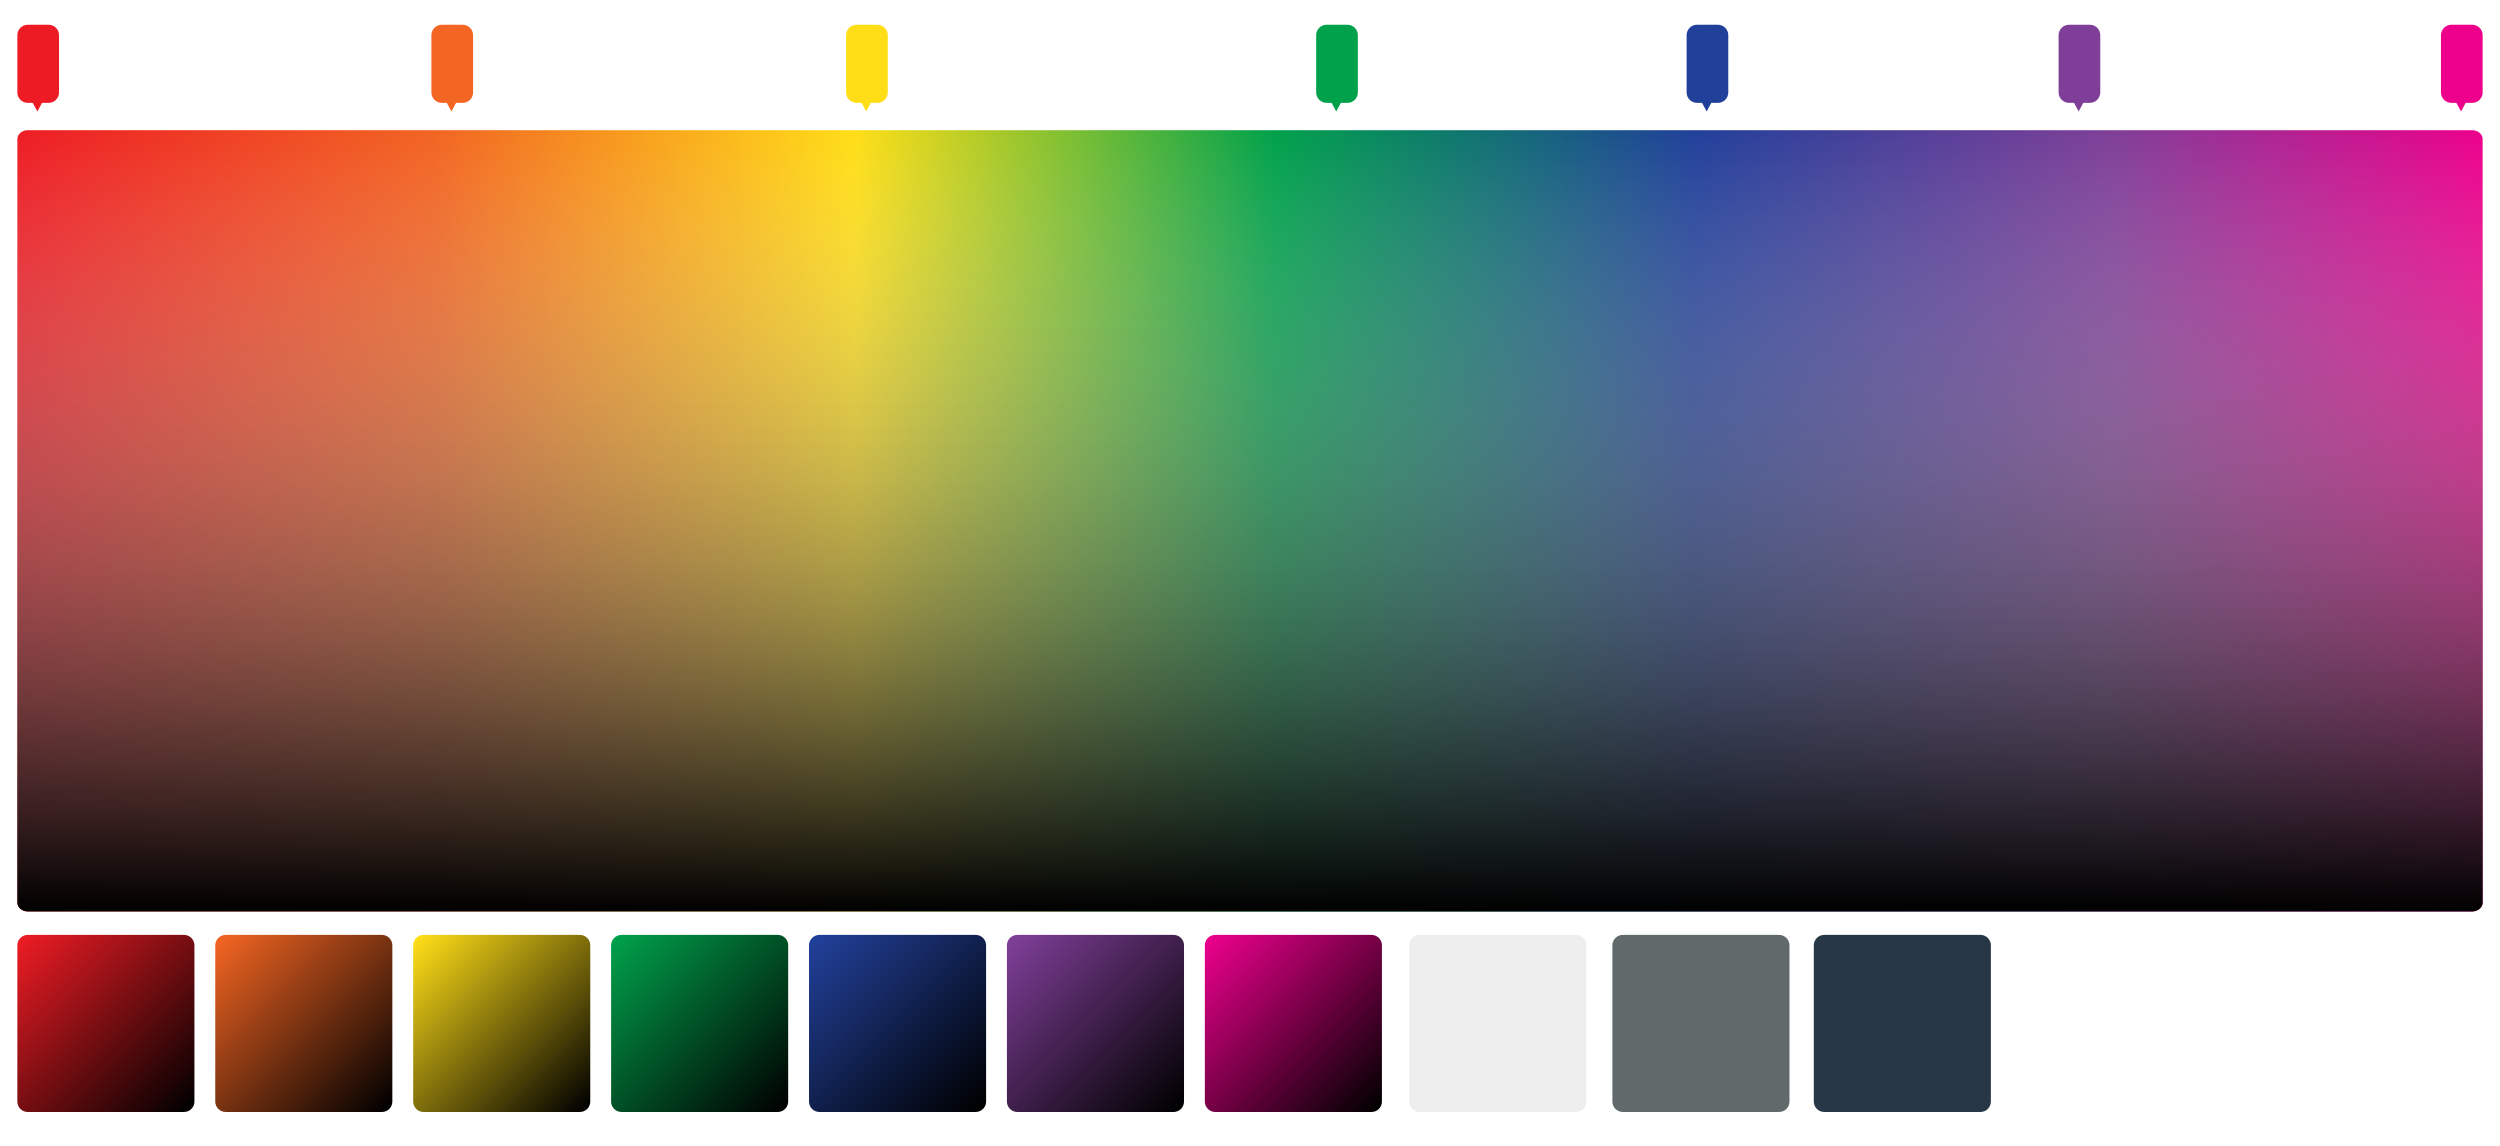 <?xml version="1.0" encoding="utf-8"?>
<!-- Generator: Adobe Illustrator 16.0.0, SVG Export Plug-In . SVG Version: 6.00 Build 0)  -->
<!DOCTYPE svg PUBLIC "-//W3C//DTD SVG 1.1//EN" "http://www.w3.org/Graphics/SVG/1.1/DTD/svg11.dtd">
<svg version="1.1" id="Layer_1" xmlns="http://www.w3.org/2000/svg" xmlns:xlink="http://www.w3.org/1999/xlink" x="0px" y="0px"
	 width="480px" height="220px" viewBox="0 0 480 220" enable-background="new 0 0 480 220" xml:space="preserve">
<g>
	<linearGradient id="SVGID_1_" gradientUnits="userSpaceOnUse" x1="3.333" y1="100" x2="476.667" y2="100">
		<stop  offset="0" style="stop-color:#ED1C24"/>
		<stop  offset="0.17" style="stop-color:#F26522"/>
		<stop  offset="0.34" style="stop-color:#FFDE17"/>
		<stop  offset="0.51" style="stop-color:#00A14B"/>
		<stop  offset="0.68" style="stop-color:#21409A"/>
		<stop  offset="0.85" style="stop-color:#7F3F98"/>
		<stop  offset="1" style="stop-color:#EC008C"/>
	</linearGradient>
	<path fill="url(#SVGID_1_)" d="M476.667,173.286c0,0.945-0.896,1.714-2,1.714H5.333c-1.104,0-2-0.769-2-1.714V26.714
		c0-0.947,0.896-1.714,2-1.714h469.334c1.104,0,2,0.768,2,1.714V173.286z"/>
	<linearGradient id="SVGID_2_" gradientUnits="userSpaceOnUse" x1="240" y1="175" x2="240" y2="25">
		<stop  offset="0" style="stop-color:#000000"/>
		<stop  offset="1" style="stop-color:#F1F2F2;stop-opacity:0"/>
	</linearGradient>
	<path fill="url(#SVGID_2_)" d="M476.667,173.286c0,0.946-0.896,1.714-2,1.714H5.333c-1.104,0-2-0.768-2-1.714V26.714
		c0-0.947,0.896-1.714,2-1.714h469.334c1.104,0,2,0.768,2,1.714V173.286z"/>
	<path fill="#ED1C24" d="M11.33,6.75v11c0,1.1-0.89,2-2,2H8.07l-0.18,0.33l-0.71,1.33l-0.71-1.33l-0.18-0.33H5.33c-1.1,0-2-0.9-2-2
		v-11c0-1.1,0.9-2,2-2h4C10.44,4.75,11.33,5.65,11.33,6.75z"/>
	<path fill="#F26522" d="M90.83,6.75v11c0,1.1-0.89,2-2,2h-1.26l-0.18,0.33l-0.71,1.33l-0.71-1.33l-0.18-0.33h-0.96
		c-1.1,0-2-0.9-2-2v-11c0-1.1,0.9-2,2-2h4C89.94,4.75,90.83,5.65,90.83,6.75z"/>
	<path fill="#FFDE17" d="M170.455,6.75v11c0,1.1-0.89,2-2,2h-1.26l-0.18,0.33l-0.71,1.33l-0.71-1.33l-0.18-0.33h-0.96
		c-1.1,0-2-0.9-2-2v-11c0-1.1,0.9-2,2-2h4C169.565,4.75,170.455,5.65,170.455,6.75z"/>
	<path fill="#00A14B" d="M260.705,6.75v11c0,1.1-0.891,2-2,2h-1.26l-0.18,0.33l-0.711,1.33l-0.709-1.33l-0.181-0.33h-0.96
		c-1.1,0-2-0.9-2-2v-11c0-1.1,0.9-2,2-2h4C259.814,4.75,260.705,5.65,260.705,6.75z"/>
	<path fill="#21409A" d="M331.83,6.75v11c0,1.1-0.891,2-2,2h-1.26l-0.18,0.33l-0.711,1.33l-0.709-1.33l-0.181-0.33h-0.96
		c-1.1,0-2-0.9-2-2v-11c0-1.1,0.9-2,2-2h4C330.939,4.75,331.83,5.65,331.83,6.75z"/>
	<path fill="#7F3F98" d="M403.25,6.75v11c0,1.1-0.891,2-2,2h-1.26l-0.18,0.33l-0.711,1.33l-0.709-1.33l-0.181-0.33h-0.96
		c-1.1,0-2-0.9-2-2v-11c0-1.1,0.9-2,2-2h4C402.359,4.75,403.25,5.65,403.25,6.75z"/>
	<path fill="#EC008C" d="M476.667,6.75v11c0,1.1-0.891,2-2,2h-1.26l-0.18,0.33l-0.711,1.33l-0.709-1.33l-0.181-0.33h-0.96
		c-1.1,0-2-0.9-2-2v-11c0-1.1,0.9-2,2-2h4C475.776,4.75,476.667,5.65,476.667,6.75z"/>
</g>
<linearGradient id="SVGID_3_" gradientUnits="userSpaceOnUse" x1="36.745" y1="212.915" x2="3.916" y2="180.086">
	<stop  offset="0" style="stop-color:#000000"/>
	<stop  offset="1" style="stop-color:#ED1C24"/>
</linearGradient>
<path fill="url(#SVGID_3_)" d="M37.33,211.5c0,1.104-0.896,2-2,2h-30c-1.104,0-2-0.896-2-2v-30c0-1.104,0.896-2,2-2h30
	c1.104,0,2,0.896,2,2V211.5z"/>
<linearGradient id="SVGID_4_" gradientUnits="userSpaceOnUse" x1="74.745" y1="212.915" x2="41.916" y2="180.086">
	<stop  offset="0" style="stop-color:#000000"/>
	<stop  offset="1" style="stop-color:#F26522"/>
</linearGradient>
<path fill="url(#SVGID_4_)" d="M75.33,211.5c0,1.104-0.896,2-2,2h-30c-1.104,0-2-0.896-2-2v-30c0-1.104,0.896-2,2-2h30
	c1.104,0,2,0.896,2,2V211.5z"/>
<linearGradient id="SVGID_5_" gradientUnits="userSpaceOnUse" x1="112.745" y1="212.915" x2="79.916" y2="180.086">
	<stop  offset="0" style="stop-color:#000000"/>
	<stop  offset="1" style="stop-color:#FFDE17"/>
</linearGradient>
<path fill="url(#SVGID_5_)" d="M113.33,211.5c0,1.104-0.896,2-2,2h-30c-1.104,0-2-0.896-2-2v-30c0-1.104,0.896-2,2-2h30
	c1.104,0,2,0.896,2,2V211.5z"/>
<linearGradient id="SVGID_6_" gradientUnits="userSpaceOnUse" x1="150.745" y1="212.915" x2="117.917" y2="180.087">
	<stop  offset="0" style="stop-color:#000000"/>
	<stop  offset="1" style="stop-color:#00A14B"/>
</linearGradient>
<path fill="url(#SVGID_6_)" d="M151.33,211.5c0,1.104-0.896,2-2,2h-30c-1.104,0-2-0.896-2-2v-30c0-1.104,0.896-2,2-2h30
	c1.104,0,2,0.896,2,2V211.5z"/>
<linearGradient id="SVGID_7_" gradientUnits="userSpaceOnUse" x1="188.744" y1="212.914" x2="155.916" y2="180.086">
	<stop  offset="0" style="stop-color:#000000"/>
	<stop  offset="1" style="stop-color:#21409A"/>
</linearGradient>
<path fill="url(#SVGID_7_)" d="M189.33,211.5c0,1.104-0.896,2-2,2h-30c-1.104,0-2-0.896-2-2v-30c0-1.104,0.896-2,2-2h30
	c1.104,0,2,0.896,2,2V211.5z"/>
<linearGradient id="SVGID_8_" gradientUnits="userSpaceOnUse" x1="226.745" y1="212.915" x2="193.916" y2="180.086">
	<stop  offset="0" style="stop-color:#000000"/>
	<stop  offset="1" style="stop-color:#7F3F98"/>
</linearGradient>
<path fill="url(#SVGID_8_)" d="M227.33,211.5c0,1.104-0.896,2-2,2h-30c-1.104,0-2-0.896-2-2v-30c0-1.104,0.896-2,2-2h30
	c1.104,0,2,0.896,2,2V211.5z"/>
<linearGradient id="SVGID_9_" gradientUnits="userSpaceOnUse" x1="264.744" y1="212.914" x2="231.916" y2="180.086">
	<stop  offset="0" style="stop-color:#000000"/>
	<stop  offset="1" style="stop-color:#EC008C"/>
</linearGradient>
<path fill="url(#SVGID_9_)" d="M265.33,211.5c0,1.104-0.896,2-2,2h-30c-1.104,0-2-0.896-2-2v-30c0-1.104,0.896-2,2-2h30
	c1.104,0,2,0.896,2,2V211.5z"/>
<path fill="#EEEEEE" d="M304.58,211.5c0,1.104-0.896,2-2,2h-30c-1.104,0-2-0.896-2-2v-30c0-1.104,0.896-2,2-2h30
	c1.104,0,2,0.896,2,2V211.5z"/>
<path fill="#273746" d="M382.25,211.5c0,1.104-0.896,2-2,2h-30c-1.104,0-2-0.896-2-2v-30c0-1.104,0.896-2,2-2h30
	c1.104,0,2,0.896,2,2V211.5z"/>
<path fill="#616A6B" d="M343.58,211.5c0,1.104-0.896,2-2,2h-30c-1.104,0-2-0.896-2-2v-30c0-1.104,0.896-2,2-2h30
	c1.104,0,2,0.896,2,2V211.5z"/>
</svg>
